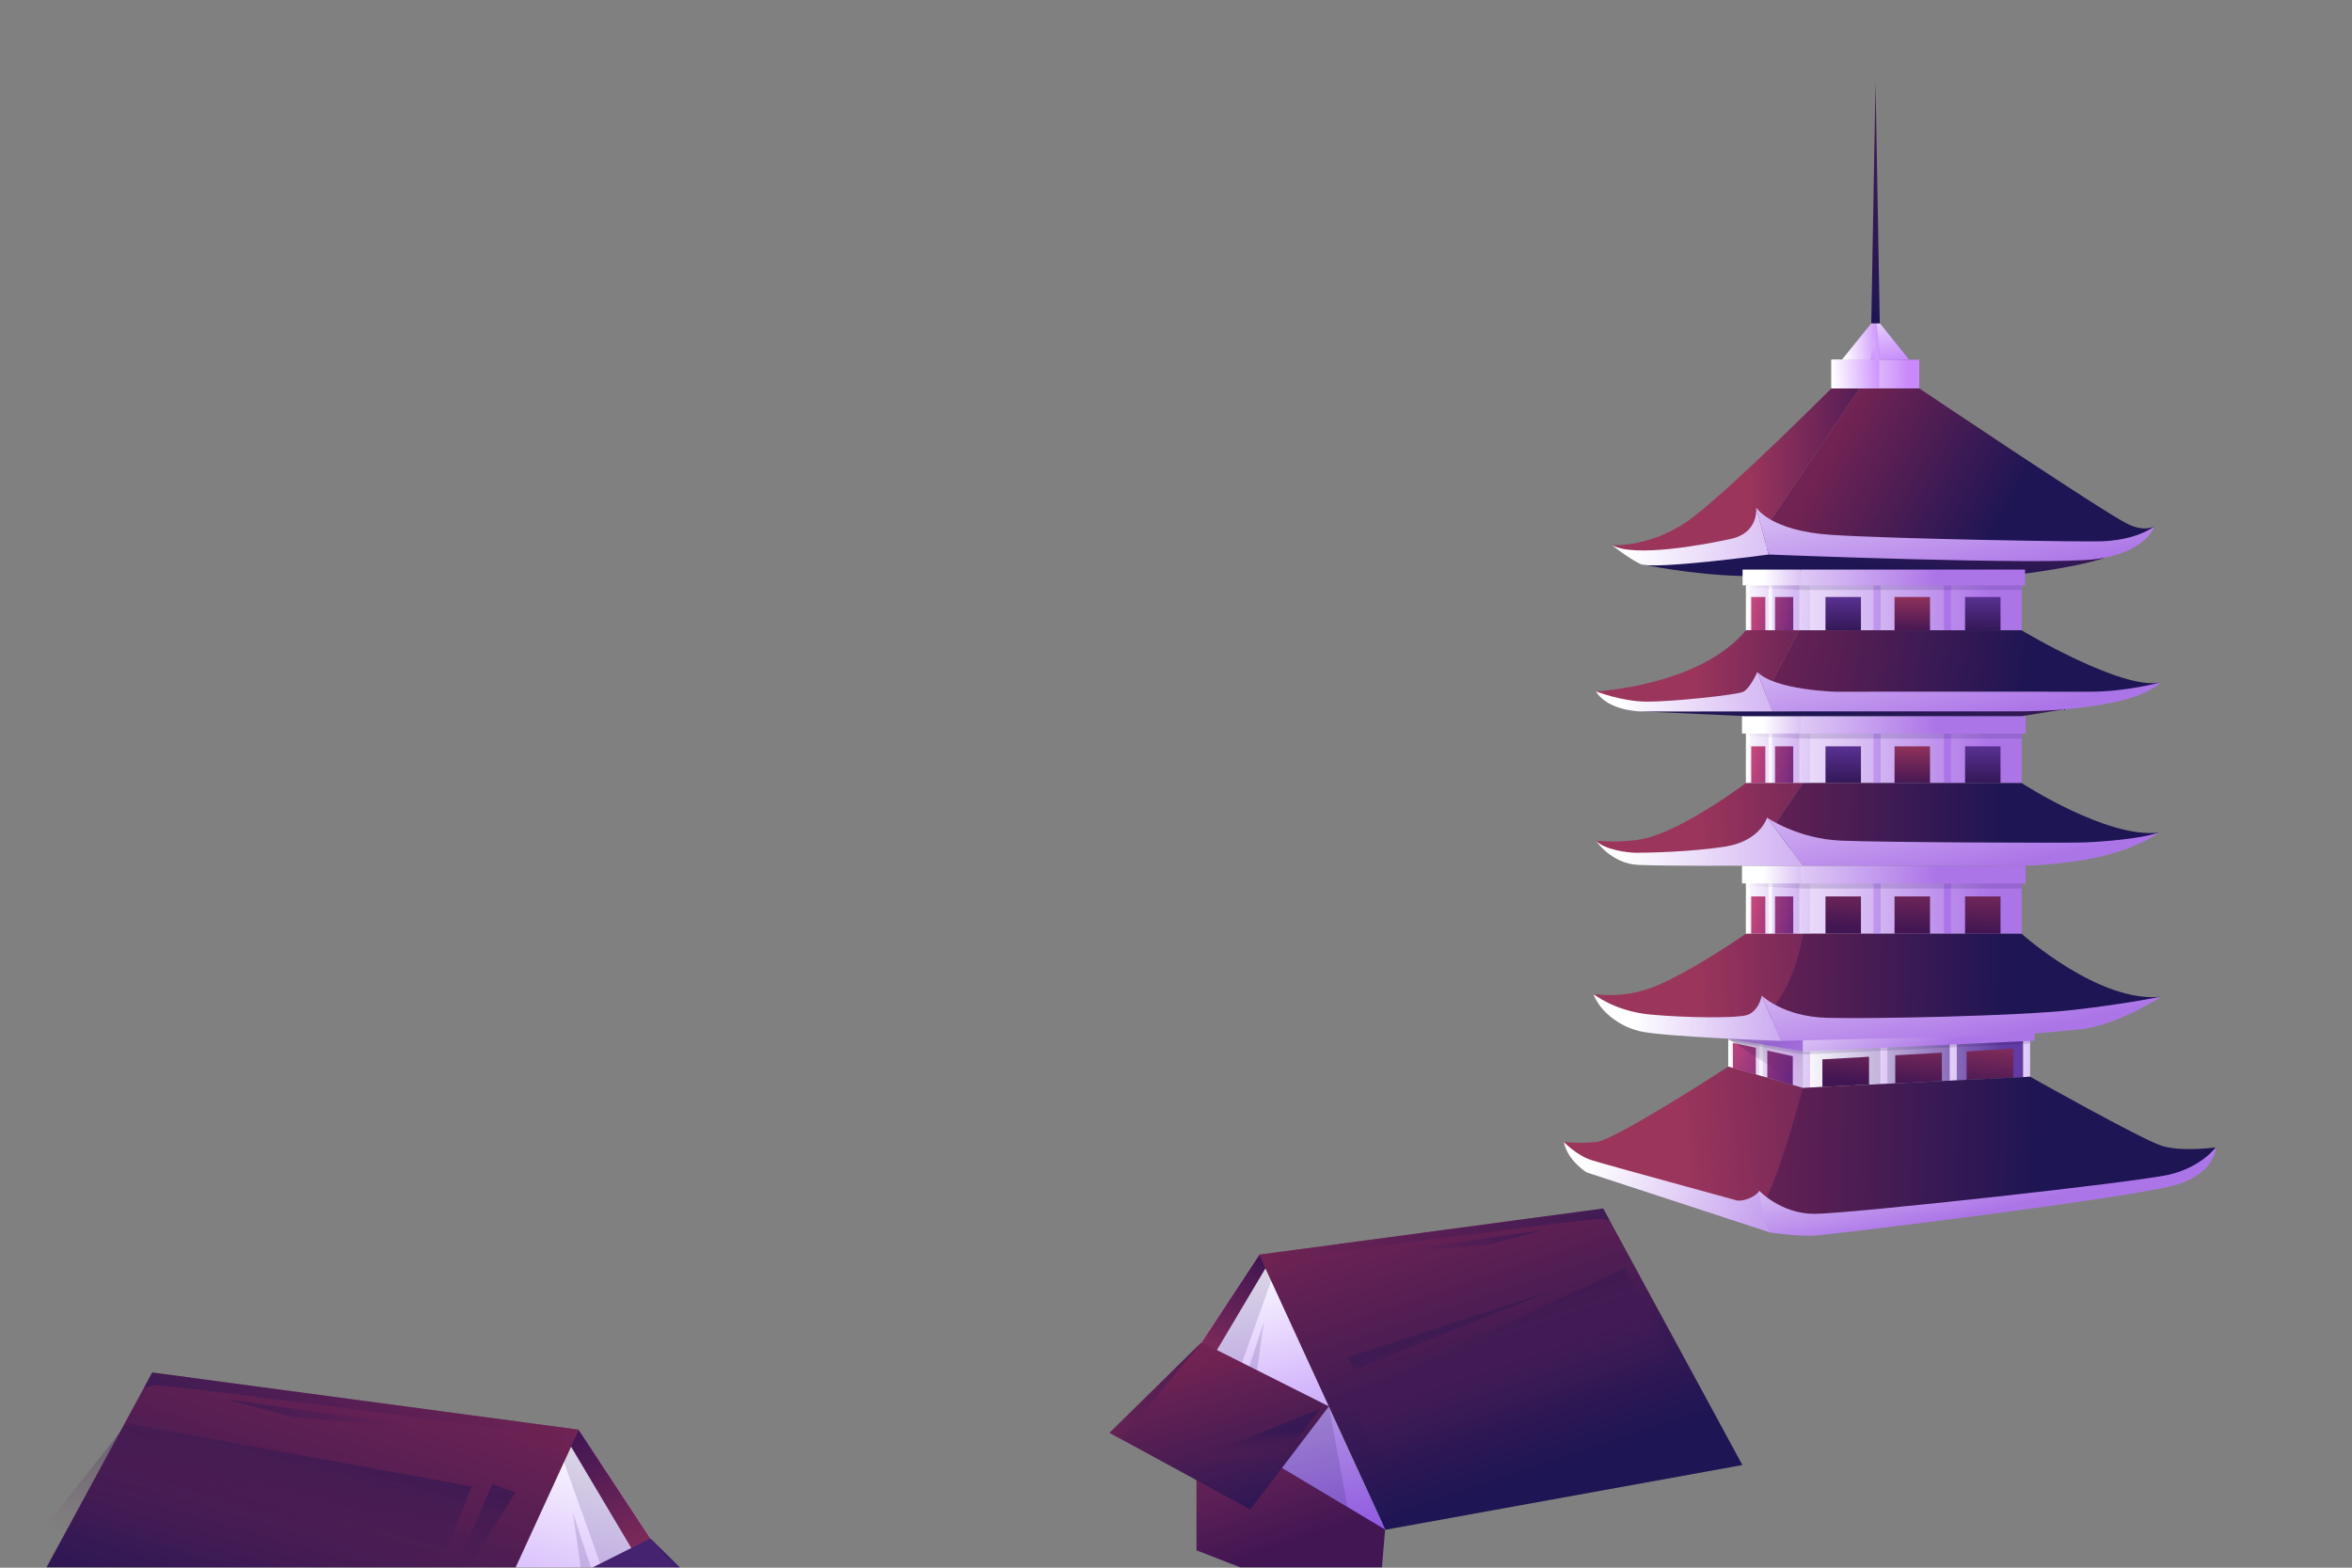 <svg width="1440" height="960" viewBox="0 0 1440 960" fill="none" xmlns="http://www.w3.org/2000/svg">
<rect x="0" y="0" width="1440" height="960" fill="#808080" stroke="none"/>
<g clip-path="url(#clip0_19_744)">
<mask id="mask0_19_744" style="mask-type:luminance" maskUnits="userSpaceOnUse" x="0" y="0" width="1440" height="960">
<path d="M1440 0H0V960H1440V0Z" fill="white"/>
</mask>
<g mask="url(#mask0_19_744)">
<path d="M1004.16 345.334C1004.16 345.334 1036.05 352.268 1068.75 352.765H1227.31C1227.31 352.765 1270.04 348.265 1288.7 341.49L1075.2 336.118L1004.16 345.334Z" fill="url(#paint0_linear_19_744)"/>
<path d="M1138.56 237.809L1075.2 331.892L1008 341.49L986.883 333.807C986.883 333.807 1011.84 335.73 1036.8 316.527C1061.76 297.325 1121.28 237.809 1121.28 237.809H1138.56Z" fill="url(#paint1_linear_19_744)"/>
<path d="M1138.56 237.809H1175.04C1175.04 237.809 1286.4 312.69 1301.76 320.372C1301.76 320.372 1311.36 326.132 1319.04 322.294C1319.04 322.294 1313.28 333.814 1288.32 335.737C1263.36 337.659 1075.2 331.899 1075.2 331.899L1138.56 237.809Z" fill="url(#paint2_linear_19_744)"/>
<path d="M1075.2 310.774C1075.2 310.774 1077.12 326.161 1059.84 329.97C1042.56 333.778 1000.32 341.49 986.883 333.807C986.883 333.807 996.48 341.49 1004.16 345.327C1011.84 349.165 1082.88 339.567 1082.88 339.567L1075.2 310.774Z" fill="url(#paint3_linear_19_744)"/>
<path d="M1075.2 310.774C1075.2 310.774 1083.62 325.016 1120.78 327.5C1157.94 329.984 1275.37 331.957 1287.27 331.467C1299.16 330.978 1311.17 327.997 1319.04 322.302C1319.04 322.302 1314 338.408 1283.31 342.368C1252.61 346.328 1082.88 339.574 1082.88 339.574L1075.2 310.774Z" fill="url(#paint4_linear_19_744)"/>
<path d="M1237.72 349.842H1069V385.957H1237.72V349.842Z" fill="url(#paint5_linear_19_744)"/>
<path d="M1103.86 349.842H1069V385.957H1103.86V349.842Z" fill="url(#paint6_linear_19_744)"/>
<path d="M1102.62 348.798H1066.89V358.46H1102.62V348.798Z" fill="url(#paint7_linear_19_744)"/>
<path d="M1239.82 348.798H1102.62V358.46H1239.82V348.798Z" fill="url(#paint8_linear_19_744)"/>
<path d="M1108.21 358.46H1103.86V385.957H1108.21V358.46Z" fill="url(#paint9_linear_19_744)"/>
<path d="M1237.72 358.46H1233.37V385.957H1237.72V358.46Z" fill="url(#paint10_linear_19_744)"/>
<path d="M1151.38 358.46H1147.03V385.957H1151.38V358.46Z" fill="url(#paint11_linear_19_744)"/>
<path d="M1194.54 358.46H1190.2V385.957H1194.54V358.46Z" fill="url(#paint12_linear_19_744)"/>
<path d="M1103.86 358.46H1101.61V385.957H1103.86V358.46Z" fill="url(#paint13_linear_19_744)"/>
<path d="M1085.05 358.46H1082.79V385.957H1085.05V358.46Z" fill="url(#paint14_linear_19_744)"/>
<path d="M1071.25 358.46H1069V385.957H1071.25V358.46Z" fill="url(#paint15_linear_19_744)"/>
<g style="mix-blend-mode:multiply" opacity="0.15">
<path d="M1237.72 358.46H1103.86V361.275H1237.72V358.46Z" fill="#1E0D55"/>
</g>
<path style="mix-blend-mode:multiply" opacity="0.15" d="M1069 359.871L1103.86 361.282V358.46H1069V359.871Z" fill="url(#paint16_linear_19_744)"/>
<path d="M1139.36 365.581H1117.65V385.957H1139.36V365.581Z" fill="url(#paint17_linear_19_744)"/>
<path d="M1097.91 365.581H1086.76V385.957H1097.91V365.581Z" fill="url(#paint18_linear_19_744)"/>
<path d="M1080.82 365.581H1072.17V385.957H1080.82V365.581Z" fill="url(#paint19_linear_19_744)"/>
<path d="M1181.65 365.581H1159.93V385.957H1181.65V365.581Z" fill="url(#paint20_linear_19_744)"/>
<path d="M1224.81 365.581H1203.1V385.957H1224.81V365.581Z" fill="url(#paint21_linear_19_744)"/>
<path d="M1237.72 439.691H1069V479.478H1237.72V439.691Z" fill="url(#paint22_linear_19_744)"/>
<path d="M1103.86 439.691H1069V479.478H1103.86V439.691Z" fill="url(#paint23_linear_19_744)"/>
<path d="M1102.41 438.546H1066.52V449.188H1102.41V438.546Z" fill="url(#paint24_linear_19_744)"/>
<path d="M1240.19 438.546H1102.41V449.188H1240.19V438.546Z" fill="url(#paint25_linear_19_744)"/>
<path d="M1108.21 449.188H1103.86V479.485H1108.21V449.188Z" fill="url(#paint26_linear_19_744)"/>
<path d="M1237.72 449.188H1233.37V479.485H1237.72V449.188Z" fill="url(#paint27_linear_19_744)"/>
<path d="M1151.38 449.188H1147.03V479.485H1151.38V449.188Z" fill="url(#paint28_linear_19_744)"/>
<path d="M1194.54 449.188H1190.2V479.485H1194.54V449.188Z" fill="url(#paint29_linear_19_744)"/>
<path d="M1103.86 449.188H1101.61V479.485H1103.86V449.188Z" fill="url(#paint30_linear_19_744)"/>
<path d="M1085.05 449.188H1082.79V479.485H1085.05V449.188Z" fill="url(#paint31_linear_19_744)"/>
<path d="M1071.25 449.188H1069V479.485H1071.25V449.188Z" fill="url(#paint32_linear_19_744)"/>
<g style="mix-blend-mode:multiply" opacity="0.15">
<path d="M1237.72 449.188H1103.86V452.291H1237.72V449.188Z" fill="#1E0D55"/>
</g>
<path style="mix-blend-mode:multiply" opacity="0.15" d="M1069 450.743L1103.86 452.291V449.188H1069V450.743Z" fill="url(#paint33_linear_19_744)"/>
<path d="M1139.36 457.036H1117.65V479.485H1139.36V457.036Z" fill="url(#paint34_linear_19_744)"/>
<path d="M1097.91 457.036H1086.76V479.485H1097.91V457.036Z" fill="url(#paint35_linear_19_744)"/>
<path d="M1080.82 457.036H1072.17V479.485H1080.82V457.036Z" fill="url(#paint36_linear_19_744)"/>
<path d="M1181.65 457.036H1159.93V479.485H1181.65V457.036Z" fill="url(#paint37_linear_19_744)"/>
<path d="M1224.81 457.036H1203.1V479.485H1224.81V457.036Z" fill="url(#paint38_linear_19_744)"/>
<path d="M1237.72 531.318H1069V571.768H1237.72V531.318Z" fill="url(#paint39_linear_19_744)"/>
<path d="M1103.86 531.318H1069V571.768H1103.86V531.318Z" fill="url(#paint40_linear_19_744)"/>
<path d="M1102.41 530.145H1066.52V540.966H1102.41V530.145Z" fill="url(#paint41_linear_19_744)"/>
<path d="M1240.19 530.145H1102.41V540.966H1240.19V530.145Z" fill="url(#paint42_linear_19_744)"/>
<path d="M1108.21 540.966H1103.86V571.768H1108.21V540.966Z" fill="url(#paint43_linear_19_744)"/>
<path d="M1237.72 540.966H1233.37V571.768H1237.72V540.966Z" fill="url(#paint44_linear_19_744)"/>
<path d="M1151.38 540.966H1147.03V571.768H1151.38V540.966Z" fill="url(#paint45_linear_19_744)"/>
<path d="M1194.54 540.966H1190.2V571.768H1194.54V540.966Z" fill="url(#paint46_linear_19_744)"/>
<path d="M1103.86 540.966H1101.61V571.768H1103.86V540.966Z" fill="url(#paint47_linear_19_744)"/>
<path d="M1085.05 540.966H1082.79V571.768H1085.05V540.966Z" fill="url(#paint48_linear_19_744)"/>
<path d="M1071.25 540.966H1069V571.768H1071.25V540.966Z" fill="url(#paint49_linear_19_744)"/>
<g style="mix-blend-mode:multiply" opacity="0.15">
<path d="M1237.72 540.966H1103.86V544.12H1237.72V540.966Z" fill="#1E0D55"/>
</g>
<path style="mix-blend-mode:multiply" opacity="0.15" d="M1069 542.55L1103.86 544.127V540.966H1069V542.55Z" fill="url(#paint50_linear_19_744)"/>
<path d="M1139.36 548.944H1117.65V571.768H1139.36V548.944Z" fill="url(#paint51_linear_19_744)"/>
<path d="M1097.91 548.944H1086.76V571.768H1097.91V548.944Z" fill="url(#paint52_linear_19_744)"/>
<path d="M1080.82 548.944H1072.17V571.768H1080.82V548.944Z" fill="url(#paint53_linear_19_744)"/>
<path d="M1181.65 548.944H1159.93V571.768H1181.65V548.944Z" fill="url(#paint54_linear_19_744)"/>
<path d="M1224.81 548.944H1203.1V571.768H1224.81V548.944Z" fill="url(#paint55_linear_19_744)"/>
<path d="M1004.96 435.63L1069 438.546H1103.86H1237.72L1264.05 434.319L1085.05 435.572L1004.96 435.63Z" fill="url(#paint56_linear_19_744)"/>
<path d="M1101.6 385.957L1080.81 425.226C1080.81 425.226 1010.89 432.656 1007.55 432.656C1004.21 432.656 984.514 431.936 977.083 423.368C977.083 423.368 1040.49 420.265 1068.98 385.928L1101.6 385.957Z" fill="url(#paint57_linear_19_744)"/>
<path d="M1101.6 385.957H1237.68C1237.68 385.957 1299.99 423.397 1323.03 417.796C1323.03 417.796 1304.45 424.859 1279.55 425.968C1254.65 427.076 1080.78 425.248 1080.78 425.248L1101.6 385.957Z" fill="url(#paint58_linear_19_744)"/>
<path d="M1075.94 411.481L1085.04 435.601H1237.68C1237.68 435.601 1304.82 435.666 1323.03 417.824C1323.03 417.824 1301.47 423.707 1279.18 423.584C1256.89 423.462 1123.85 423.584 1123.85 423.584C1123.85 423.584 1086.72 422.641 1075.94 411.481Z" fill="url(#paint59_linear_19_744)"/>
<path d="M977.09 423.361C977.09 423.361 993.067 429.676 1008.68 429.676C1024.29 429.676 1062.56 425.586 1067 423.728C1071.43 421.871 1075.92 411.488 1075.92 411.488L1085.04 435.601H1068.99L1004.96 435.666C1004.96 435.666 984.521 435.601 977.09 423.361Z" fill="url(#paint60_linear_19_744)"/>
<path d="M1103.86 479.485L1076.5 519.993C1076.5 519.993 1008.19 525.94 1004.16 524.824C1000.14 523.708 986.018 525.544 977.098 514.787C977.098 514.787 991.8 516.573 1006.08 513.671C1029.84 508.84 1069.01 479.485 1069.01 479.485H1103.86Z" fill="url(#paint61_linear_19_744)"/>
<path d="M1103.86 479.485H1237.68C1237.68 479.485 1290.24 513.793 1321.92 509.833C1321.92 509.833 1304.09 515.78 1285.26 517.753C1266.43 519.726 1076.46 519.985 1076.46 519.985L1103.86 479.485Z" fill="url(#paint62_linear_19_744)"/>
<path d="M1103.86 530.145L1081.89 500.66C1081.89 500.66 1077.8 515.154 1055.87 518.495C1033.95 521.836 1007.56 522.21 1001.99 522.21C996.415 522.21 982.296 520.353 977.09 514.78C977.09 514.78 986.378 528.899 1003.1 529.648C1019.83 530.397 1069 530.145 1069 530.145H1103.86Z" fill="url(#paint63_linear_19_744)"/>
<path d="M1081.89 500.668C1081.89 500.668 1100.47 513.671 1127.25 514.787C1154.02 515.903 1264.77 516.27 1275.52 515.903C1286.27 515.536 1310.08 513.8 1321.97 509.833C1321.97 509.833 1308.59 519.618 1284.81 524.824C1261.03 530.029 1237.74 530.152 1237.74 530.152H1103.86L1081.89 500.668Z" fill="url(#paint64_linear_19_744)"/>
<path d="M1242.96 632.586V659.327L1232.62 659.846L1204.05 661.25L1188.9 661.998L1160.35 663.417L1144.32 664.202L1115.75 665.606L1103.86 666.203V632.586H1242.96Z" fill="url(#paint65_linear_19_744)"/>
<path d="M1144.32 647.116V664.202L1115.75 665.606V648.729L1144.32 647.116Z" fill="url(#paint66_linear_19_744)"/>
<path d="M1188.9 644.618V661.999L1160.35 663.417V646.23L1188.9 644.618Z" fill="url(#paint67_linear_19_744)"/>
<path d="M1232.62 642.162V659.846L1204.05 661.25V643.854L1232.62 642.162Z" fill="url(#paint68_linear_19_744)"/>
<path d="M1103.86 632.586V666.203L1097.63 664.439L1082.02 659.982L1075.02 658.002L1060.95 653.992L1058.11 653.186V625.041L1103.86 632.586Z" fill="url(#paint69_linear_19_744)"/>
<path d="M1097.63 646.806V664.439L1082.02 659.982V643.35L1097.63 646.806Z" fill="url(#paint70_linear_19_744)"/>
<path d="M1075.02 641.586V658.002L1060.95 653.992V638.67L1075.02 641.586Z" fill="url(#paint71_linear_19_744)"/>
<path d="M1059.68 653.632L1058.1 653.178V631.326L1059.68 631.398V653.632Z" fill="url(#paint72_linear_19_744)"/>
<path d="M1079.38 659.234L1077.13 658.593V635.006H1079.38V659.234Z" fill="url(#paint73_linear_19_744)"/>
<path d="M1103.86 666.203L1101.61 665.562V639.556H1103.86V666.203Z" fill="url(#paint74_linear_19_744)"/>
<path d="M1103.86 643.862L1058.1 636.028V625.034L1103.86 632.586V643.862Z" fill="url(#paint75_linear_19_744)"/>
<g style="mix-blend-mode:multiply" opacity="0.15">
<path d="M1103.86 645.762V643.862L1058.1 636.028V637.173L1103.86 645.762Z" fill="#1E0D55"/>
</g>
<path style="mix-blend-mode:multiply" opacity="0.33" d="M1058.1 636.028L1103.86 666.203V632.586L1058.1 625.034V636.028Z" fill="url(#paint76_linear_19_744)"/>
<path d="M1155.53 663.647L1151.18 663.863V640.312L1155.53 640.11V663.647Z" fill="url(#paint77_linear_19_744)"/>
<path d="M1198.04 661.545L1193.7 661.761V637.13L1198.04 636.928V661.545Z" fill="url(#paint78_linear_19_744)"/>
<path d="M1242.96 659.32L1238.62 659.651V633.76L1242.96 633.558V659.32Z" fill="url(#paint79_linear_19_744)"/>
<path d="M1103.86 643.862L1245.64 637.295V630.484L1103.86 632.586V643.862Z" fill="url(#paint80_linear_19_744)"/>
<path d="M1108.21 665.879L1103.86 666.203V643.862L1108.21 643.66V665.879Z" fill="url(#paint81_linear_19_744)"/>
<g style="mix-blend-mode:multiply" opacity="0.15">
<path d="M1103.86 645.762L1242.96 639.074V637.418L1103.86 643.862V645.762Z" fill="#1E0D55"/>
</g>
<path d="M1103.86 666.203L1058.1 653.178C1058.1 653.178 988.74 698.366 977.09 699.352C970.582 699.97 964.029 699.97 957.521 699.352C957.521 699.352 964.21 708.518 973.13 711.736C982.051 714.955 1077.12 740.234 1077.12 740.234C1077.12 740.234 1090.55 730.327 1095.01 719.174C1099.48 708.021 1103.86 666.203 1103.86 666.203Z" fill="url(#paint82_linear_19_744)"/>
<path d="M1103.86 666.203C1103.86 666.203 1086.48 731.81 1077.12 740.234C1077.12 740.234 1098.32 749.155 1115.74 747.167C1133.16 745.18 1309.56 725.762 1321.92 723.602C1334.28 721.442 1352.16 717.467 1356.6 702.607C1356.6 702.607 1335.79 705.58 1323.4 701.613C1311.01 697.646 1242.93 659.349 1242.93 659.349L1103.86 666.203Z" fill="url(#paint83_linear_19_744)"/>
<path d="M1077.12 729.211C1077.12 729.211 1090.43 743.33 1110.87 743.33C1131.31 743.33 1309.18 723.969 1328.63 719.174C1348.08 714.379 1356.62 702.578 1356.62 702.578C1356.62 702.578 1356.87 717.316 1333.83 725.121C1310.79 732.926 1119.78 756.333 1110.12 756.708C1100.46 757.082 1084.1 754.85 1084.1 754.85C1084.1 754.85 1074.96 739.24 1077.12 729.211Z" fill="url(#paint84_linear_19_744)"/>
<path d="M1077.12 729.211C1077.12 729.211 1078.41 744.698 1084.11 754.85L971.388 717.935C971.388 717.935 959.494 710.505 957.514 699.352C957.514 699.352 965.196 707.524 974.606 710.498C984.017 713.471 1059.83 734.035 1063.05 735.021C1066.27 736.008 1074.6 733.423 1077.12 729.211Z" fill="url(#paint85_linear_19_744)"/>
<path d="M1103.86 571.768H1237.68C1237.68 571.768 1285.5 614.752 1323.4 610.295C1323.4 610.295 1266.17 623.298 1216 625.53C1165.83 627.762 1107.73 630.858 1080.12 622.802C1080.15 622.802 1101.21 583.785 1103.86 571.768Z" fill="url(#paint86_linear_19_744)"/>
<path d="M1103.86 571.768C1103.86 571.768 1099.72 604.967 1080.15 622.802C1080.15 622.802 1043.98 626.517 1026.64 626.769C1009.3 627.021 982.793 620.325 975.607 608.682C987.724 610.373 1000.07 609.009 1011.53 604.715C1033.57 596.291 1069 571.768 1069 571.768H1103.86Z" fill="url(#paint87_linear_19_744)"/>
<path d="M1078.67 609.669L1090.56 637.418C1090.56 637.418 1018.22 634.941 1003.85 631.47C989.482 628 978.581 617.596 975.607 608.675C975.607 608.675 988.488 619.331 1010.79 621.311C1033.08 623.291 1060.83 623.543 1068.76 621.808C1076.69 620.073 1078.67 609.669 1078.67 609.669Z" fill="url(#paint88_linear_19_744)"/>
<path d="M1078.67 609.669C1078.67 609.669 1091.55 622.55 1118.68 623.291C1145.81 624.033 1236.48 622.175 1269.16 618.46C1301.84 614.745 1323.41 610.288 1323.41 610.288C1323.41 610.288 1298.89 626.265 1276.61 629.98C1276.61 629.98 1239.08 634.07 1219.38 634.437C1199.69 634.804 1090.56 637.41 1090.56 637.41L1078.67 609.669Z" fill="url(#paint89_linear_19_744)"/>
<path d="M1175.04 220.263H1121.28V237.809H1175.04V220.263Z" fill="url(#paint90_linear_19_744)"/>
<path d="M1150.63 220.263H1121.28V237.809H1150.63V220.263Z" fill="url(#paint91_linear_19_744)"/>
<path d="M1150.88 198.008H1145.68L1127.72 220.263H1168.84L1150.88 198.008Z" fill="url(#paint92_linear_19_744)"/>
<path d="M1145.15 220.263H1148.24L1147.66 206.986L1145.15 220.263ZM1150.91 198.008H1149.03L1151.19 220.263H1168.84L1150.91 198.008Z" fill="url(#paint93_linear_19_744)"/>
<path d="M1145.68 198.008L1148.28 50.357L1150.88 198.008H1145.68Z" fill="url(#paint94_linear_19_744)"/>
<path d="M258.494 1084.39L425.945 984.25L354.348 875.486L353.851 876.581L345.254 895.293L258.494 1084.39Z" fill="url(#paint95_linear_19_744)"/>
<g style="mix-blend-mode:multiply" opacity="0.15">
<path d="M350.712 926.232L363.305 964.608L357.005 969.67L350.712 926.232Z" fill="#1E0D55"/>
</g>
<g style="mix-blend-mode:multiply" opacity="0.15">
<path d="M345.254 895.294C352.541 915.367 370.325 965.58 370.325 965.58L395.827 953.059L353.851 876.581L345.254 895.294Z" fill="#1E0D55"/>
</g>
<path d="M389.534 953.052L347.594 882.449L354.355 875.486L398.174 942.065L389.534 953.052Z" fill="url(#paint96_linear_19_744)"/>
<path d="M301.493 990.701L361.116 1069.04L459.302 1015.56L468.014 1010.82L398.182 942.057L301.493 990.701Z" fill="url(#paint97_linear_19_744)"/>
<path d="M-12.463 1035.25L258.494 1084.39L345.254 895.293L345.283 895.272L354.348 875.486L93.204 840.465L88.301 849.509L-12.463 1035.25Z" fill="url(#paint98_linear_19_744)"/>
<path style="mix-blend-mode:screen" opacity="0.45" d="M398.182 942.057L459.302 1015.56L468.014 1010.82L398.182 942.057Z" fill="url(#paint99_linear_19_744)"/>
<path style="mix-blend-mode:screen" opacity="0.45" d="M88.301 849.508C90.893 848.983 93.341 848.558 95.134 848.342C101.801 847.536 319.493 876.422 330.084 877.963C340.675 879.504 345.254 895.293 345.254 895.293L354.326 875.508L93.182 840.487L88.301 849.508Z" fill="url(#paint100_linear_19_744)"/>
<path style="mix-blend-mode:screen" opacity="0.45" d="M271.375 875.486L139.298 857.054L180.77 868.034L271.375 875.486Z" fill="url(#paint101_linear_19_744)"/>
<path style="mix-blend-mode:multiply" opacity="0.45" d="M77.76 871.62L23.508 940.02L233.1 1045.56L288.842 910.291L77.76 871.62ZM301.471 908.779C301.471 908.779 264.341 994.25 263.599 997.202L315.626 913.963L301.471 908.779Z" fill="url(#paint102_linear_19_744)"/>
<path d="M732.535 861.77V949.38L843.314 992.386L848.275 933.799L732.535 861.77Z" fill="url(#paint103_linear_19_744)"/>
<path d="M848.275 936.766L713.239 856.01L770.976 768.307L771.379 769.192L778.306 784.284L848.275 936.766Z" fill="url(#paint104_linear_19_744)"/>
<g style="mix-blend-mode:multiply" opacity="0.15">
<path d="M773.914 809.224L763.755 840.177L768.831 844.252L773.914 809.224Z" fill="#1E0D55"/>
</g>
<g style="mix-blend-mode:multiply" opacity="0.15">
<path d="M778.32 784.284C772.445 800.469 758.102 840.962 758.102 840.962L737.539 830.882L771.379 769.214L778.32 784.284Z" fill="#1E0D55"/>
</g>
<path d="M742.601 830.853L776.419 773.923L770.969 768.307L735.638 821.997L742.601 830.853Z" fill="url(#paint105_linear_19_744)"/>
<g style="mix-blend-mode:multiply" opacity="0.15">
<path d="M813.6 861.216L848.268 936.773L713.247 856.01L813.6 861.216Z" fill="#1E0D55"/>
</g>
<path d="M813.6 861.216L765.518 924.381L763.2 923.114L717.35 898.137L686.34 881.261L679.313 877.437L735.624 821.99L813.6 861.216Z" fill="url(#paint106_linear_19_744)"/>
<path style="mix-blend-mode:multiply" opacity="0.45" d="M808.013 862.692C807.401 863.592 775.008 907.238 763.2 923.114L717.35 898.138L764.525 880.533L808.013 862.692Z" fill="url(#paint107_linear_19_744)"/>
<path d="M1066.77 897.137L1060.19 898.332L855.418 935.462L848.275 936.766L778.306 784.284L778.291 784.262L770.976 768.307L981.562 740.061L985.515 747.362L1066.77 897.137Z" fill="url(#paint108_linear_19_744)"/>
<g style="mix-blend-mode:multiply" opacity="0.15">
<path d="M813.6 861.216L825.084 922.905L784.93 898.886L813.6 861.216Z" fill="#1E0D55"/>
</g>
<path style="mix-blend-mode:screen" opacity="0.45" d="M735.624 821.99L686.34 881.261L679.313 877.437L735.624 821.99Z" fill="url(#paint109_linear_19_744)"/>
<path style="mix-blend-mode:screen" opacity="0.45" d="M985.514 747.362C983.419 746.937 981.461 746.591 980.006 746.419C974.628 745.763 799.085 769.056 790.538 770.301C781.992 771.547 778.298 784.276 778.298 784.276L770.983 768.321L981.569 740.076L985.514 747.362Z" fill="url(#paint110_linear_19_744)"/>
<path style="mix-blend-mode:screen" opacity="0.45" d="M837.886 768.307L944.388 753.446L910.944 762.295L837.886 768.307Z" fill="url(#paint111_linear_19_744)"/>
<path style="mix-blend-mode:multiply" opacity="0.45" d="M994.925 776.486L828.439 854.513L855.418 935.462L1060.19 898.332L994.925 776.486ZM949.349 790.605L824.983 831.235L829.44 838.665L949.349 790.605Z" fill="url(#paint112_linear_19_744)"/>
</g>
</g>
<defs>
<linearGradient id="paint0_linear_19_744" x1="1159.52" y1="257.386" x2="1145.64" y2="348.553" gradientUnits="userSpaceOnUse">
<stop stop-color="#712353"/>
<stop offset="1" stop-color="#1E1554"/>
</linearGradient>
<linearGradient id="paint1_linear_19_744" x1="1070.91" y1="289.621" x2="1156.62" y2="290.614" gradientUnits="userSpaceOnUse">
<stop stop-color="#9B355C"/>
<stop offset="1" stop-color="#421653"/>
</linearGradient>
<linearGradient id="paint2_linear_19_744" x1="1117.53" y1="280.664" x2="1217.12" y2="335.657" gradientUnits="userSpaceOnUse">
<stop stop-color="#712353"/>
<stop offset="1" stop-color="#1E1554"/>
</linearGradient>
<linearGradient id="paint3_linear_19_744" x1="997.567" y1="325.578" x2="1188.83" y2="337.969" gradientUnits="userSpaceOnUse">
<stop stop-color="white"/>
<stop offset="1" stop-color="#AC75E7"/>
</linearGradient>
<linearGradient id="paint4_linear_19_744" x1="1181.22" y1="232.445" x2="1205.01" y2="358.294" gradientUnits="userSpaceOnUse">
<stop stop-color="white"/>
<stop offset="1" stop-color="#AC75E7"/>
</linearGradient>
<linearGradient id="paint5_linear_19_744" x1="1068.42" y1="368.353" x2="1218.1" y2="367.561" gradientUnits="userSpaceOnUse">
<stop stop-color="white"/>
<stop offset="1" stop-color="#AC75E7"/>
</linearGradient>
<linearGradient id="paint6_linear_19_744" x1="1066.17" y1="367.784" x2="1133.07" y2="368.18" gradientUnits="userSpaceOnUse">
<stop stop-color="white"/>
<stop offset="1" stop-color="#AC75E7"/>
</linearGradient>
<linearGradient id="paint7_linear_19_744" x1="1067.17" y1="353.629" x2="1132.11" y2="353.629" gradientUnits="userSpaceOnUse">
<stop offset="0.19" stop-color="white"/>
<stop offset="1" stop-color="#AC75E7"/>
</linearGradient>
<linearGradient id="paint8_linear_19_744" x1="1051.88" y1="341.526" x2="1185.2" y2="355.047" gradientUnits="userSpaceOnUse">
<stop stop-color="white"/>
<stop offset="1" stop-color="#AC75E7"/>
</linearGradient>
<linearGradient id="paint9_linear_19_744" x1="1067.44" y1="369.843" x2="1173.22" y2="376.323" gradientUnits="userSpaceOnUse">
<stop stop-color="white"/>
<stop offset="1" stop-color="#AC75E7"/>
</linearGradient>
<linearGradient id="paint10_linear_19_744" x1="1070.24" y1="362.082" x2="1176.03" y2="368.562" gradientUnits="userSpaceOnUse">
<stop stop-color="white"/>
<stop offset="1" stop-color="#AC75E7"/>
</linearGradient>
<linearGradient id="paint11_linear_19_744" x1="1068.38" y1="367.258" x2="1174.15" y2="373.739" gradientUnits="userSpaceOnUse">
<stop stop-color="white"/>
<stop offset="1" stop-color="#AC75E7"/>
</linearGradient>
<linearGradient id="paint12_linear_19_744" x1="1069.32" y1="364.666" x2="1175.09" y2="371.153" gradientUnits="userSpaceOnUse">
<stop stop-color="white"/>
<stop offset="1" stop-color="#AC75E7"/>
</linearGradient>
<linearGradient id="paint13_linear_19_744" x1="1068.51" y1="371.967" x2="1142.84" y2="372.493" gradientUnits="userSpaceOnUse">
<stop offset="0.19" stop-color="white"/>
<stop offset="1" stop-color="#AC75E7"/>
</linearGradient>
<linearGradient id="paint14_linear_19_744" x1="1065.92" y1="372.082" x2="1140.24" y2="372.608" gradientUnits="userSpaceOnUse">
<stop offset="0.19" stop-color="white"/>
<stop offset="1" stop-color="#AC75E7"/>
</linearGradient>
<linearGradient id="paint15_linear_19_744" x1="1068.34" y1="372.198" x2="1142.67" y2="372.723" gradientUnits="userSpaceOnUse">
<stop offset="0.19" stop-color="white"/>
<stop offset="1" stop-color="#AC75E7"/>
</linearGradient>
<linearGradient id="paint16_linear_19_744" x1="1069" y1="359.871" x2="1103.86" y2="359.871" gradientUnits="userSpaceOnUse">
<stop stop-color="#1E0D55" stop-opacity="0"/>
<stop offset="1" stop-color="#1E0D55"/>
</linearGradient>
<linearGradient id="paint17_linear_19_744" x1="1128.51" y1="362.427" x2="1128.51" y2="387.325" gradientUnits="userSpaceOnUse">
<stop stop-color="#60359B"/>
<stop offset="1" stop-color="#311653"/>
</linearGradient>
<linearGradient id="paint18_linear_19_744" x1="1071.55" y1="371.571" x2="1103.66" y2="378.059" gradientUnits="userSpaceOnUse">
<stop stop-color="#C84979"/>
<stop offset="1" stop-color="#662580"/>
</linearGradient>
<linearGradient id="paint19_linear_19_744" x1="1070.69" y1="374.595" x2="1102.69" y2="381.061" gradientUnits="userSpaceOnUse">
<stop stop-color="#C84979"/>
<stop offset="1" stop-color="#662580"/>
</linearGradient>
<linearGradient id="paint20_linear_19_744" x1="1170.78" y1="362.427" x2="1170.78" y2="387.325" gradientUnits="userSpaceOnUse">
<stop stop-color="#9B355C"/>
<stop offset="1" stop-color="#421653"/>
</linearGradient>
<linearGradient id="paint21_linear_19_744" x1="1213.96" y1="362.427" x2="1213.96" y2="387.325" gradientUnits="userSpaceOnUse">
<stop stop-color="#60359B"/>
<stop offset="1" stop-color="#311653"/>
</linearGradient>
<linearGradient id="paint22_linear_19_744" x1="1068.4" y1="460.038" x2="1218.1" y2="459.246" gradientUnits="userSpaceOnUse">
<stop stop-color="white"/>
<stop offset="1" stop-color="#AC75E7"/>
</linearGradient>
<linearGradient id="paint23_linear_19_744" x1="1066.15" y1="459.469" x2="1133.1" y2="459.865" gradientUnits="userSpaceOnUse">
<stop stop-color="white"/>
<stop offset="1" stop-color="#AC75E7"/>
</linearGradient>
<linearGradient id="paint24_linear_19_744" x1="1066.8" y1="443.867" x2="1132.02" y2="443.867" gradientUnits="userSpaceOnUse">
<stop offset="0.19" stop-color="white"/>
<stop offset="1" stop-color="#AC75E7"/>
</linearGradient>
<linearGradient id="paint25_linear_19_744" x1="1051.36" y1="431.706" x2="1185.34" y2="445.292" gradientUnits="userSpaceOnUse">
<stop stop-color="white"/>
<stop offset="1" stop-color="#AC75E7"/>
</linearGradient>
<linearGradient id="paint26_linear_19_744" x1="1066.34" y1="461.903" x2="1175.13" y2="468.57" gradientUnits="userSpaceOnUse">
<stop stop-color="white"/>
<stop offset="1" stop-color="#AC75E7"/>
</linearGradient>
<linearGradient id="paint27_linear_19_744" x1="1065.55" y1="453.918" x2="1174.33" y2="460.585" gradientUnits="userSpaceOnUse">
<stop stop-color="white"/>
<stop offset="1" stop-color="#AC75E7"/>
</linearGradient>
<linearGradient id="paint28_linear_19_744" x1="1066.08" y1="459.246" x2="1174.87" y2="465.906" gradientUnits="userSpaceOnUse">
<stop stop-color="white"/>
<stop offset="1" stop-color="#AC75E7"/>
</linearGradient>
<linearGradient id="paint29_linear_19_744" x1="1065.82" y1="456.582" x2="1174.6" y2="463.249" gradientUnits="userSpaceOnUse">
<stop stop-color="white"/>
<stop offset="1" stop-color="#AC75E7"/>
</linearGradient>
<linearGradient id="paint30_linear_19_744" x1="1068.24" y1="464.092" x2="1143.17" y2="464.624" gradientUnits="userSpaceOnUse">
<stop offset="0.19" stop-color="white"/>
<stop offset="1" stop-color="#AC75E7"/>
</linearGradient>
<linearGradient id="paint31_linear_19_744" x1="1065.77" y1="464.207" x2="1140.7" y2="464.74" gradientUnits="userSpaceOnUse">
<stop offset="0.19" stop-color="white"/>
<stop offset="1" stop-color="#AC75E7"/>
</linearGradient>
<linearGradient id="paint32_linear_19_744" x1="1068.33" y1="464.322" x2="1143.25" y2="464.855" gradientUnits="userSpaceOnUse">
<stop offset="0.19" stop-color="white"/>
<stop offset="1" stop-color="#AC75E7"/>
</linearGradient>
<linearGradient id="paint33_linear_19_744" x1="1069" y1="450.743" x2="1103.86" y2="450.743" gradientUnits="userSpaceOnUse">
<stop stop-color="#1E0D55" stop-opacity="0"/>
<stop offset="1" stop-color="#1E0D55"/>
</linearGradient>
<linearGradient id="paint34_linear_19_744" x1="1128.51" y1="453.558" x2="1128.51" y2="480.99" gradientUnits="userSpaceOnUse">
<stop stop-color="#60359B"/>
<stop offset="1" stop-color="#311653"/>
</linearGradient>
<linearGradient id="paint35_linear_19_744" x1="1070.99" y1="463.948" x2="1103.97" y2="470.608" gradientUnits="userSpaceOnUse">
<stop stop-color="#C84979"/>
<stop offset="1" stop-color="#662580"/>
</linearGradient>
<linearGradient id="paint36_linear_19_744" x1="1070.5" y1="467.051" x2="1103.54" y2="473.725" gradientUnits="userSpaceOnUse">
<stop stop-color="#C84979"/>
<stop offset="1" stop-color="#662580"/>
</linearGradient>
<linearGradient id="paint37_linear_19_744" x1="1170.78" y1="453.558" x2="1170.78" y2="480.99" gradientUnits="userSpaceOnUse">
<stop stop-color="#9B355C"/>
<stop offset="1" stop-color="#421653"/>
</linearGradient>
<linearGradient id="paint38_linear_19_744" x1="1213.96" y1="453.558" x2="1213.96" y2="480.99" gradientUnits="userSpaceOnUse">
<stop stop-color="#60359B"/>
<stop offset="1" stop-color="#311653"/>
</linearGradient>
<linearGradient id="paint39_linear_19_744" x1="1068.4" y1="551.989" x2="1218.1" y2="551.197" gradientUnits="userSpaceOnUse">
<stop stop-color="white"/>
<stop offset="1" stop-color="#AC75E7"/>
</linearGradient>
<linearGradient id="paint40_linear_19_744" x1="1066.15" y1="551.421" x2="1133.11" y2="551.817" gradientUnits="userSpaceOnUse">
<stop stop-color="white"/>
<stop offset="1" stop-color="#AC75E7"/>
</linearGradient>
<linearGradient id="paint41_linear_19_744" x1="1066.8" y1="535.559" x2="1132.02" y2="535.559" gradientUnits="userSpaceOnUse">
<stop offset="0.19" stop-color="white"/>
<stop offset="1" stop-color="#AC75E7"/>
</linearGradient>
<linearGradient id="paint42_linear_19_744" x1="1051.34" y1="523.391" x2="1185.34" y2="536.984" gradientUnits="userSpaceOnUse">
<stop stop-color="white"/>
<stop offset="1" stop-color="#AC75E7"/>
</linearGradient>
<linearGradient id="paint43_linear_19_744" x1="1066.15" y1="553.926" x2="1175.47" y2="560.622" gradientUnits="userSpaceOnUse">
<stop stop-color="white"/>
<stop offset="1" stop-color="#AC75E7"/>
</linearGradient>
<linearGradient id="paint44_linear_19_744" x1="1064.71" y1="545.898" x2="1174.03" y2="552.602" gradientUnits="userSpaceOnUse">
<stop stop-color="white"/>
<stop offset="1" stop-color="#AC75E7"/>
</linearGradient>
<linearGradient id="paint45_linear_19_744" x1="1065.66" y1="551.248" x2="1174.99" y2="557.951" gradientUnits="userSpaceOnUse">
<stop stop-color="white"/>
<stop offset="1" stop-color="#AC75E7"/>
</linearGradient>
<linearGradient id="paint46_linear_19_744" x1="1065.19" y1="548.577" x2="1174.51" y2="555.272" gradientUnits="userSpaceOnUse">
<stop stop-color="white"/>
<stop offset="1" stop-color="#AC75E7"/>
</linearGradient>
<linearGradient id="paint47_linear_19_744" x1="1068.18" y1="556.122" x2="1143.22" y2="556.655" gradientUnits="userSpaceOnUse">
<stop offset="0.19" stop-color="white"/>
<stop offset="1" stop-color="#AC75E7"/>
</linearGradient>
<linearGradient id="paint48_linear_19_744" x1="1065.74" y1="556.237" x2="1140.78" y2="556.77" gradientUnits="userSpaceOnUse">
<stop offset="0.19" stop-color="white"/>
<stop offset="1" stop-color="#AC75E7"/>
</linearGradient>
<linearGradient id="paint49_linear_19_744" x1="1068.32" y1="556.353" x2="1143.36" y2="556.885" gradientUnits="userSpaceOnUse">
<stop offset="0.19" stop-color="white"/>
<stop offset="1" stop-color="#AC75E7"/>
</linearGradient>
<linearGradient id="paint50_linear_19_744" x1="1069" y1="542.55" x2="1103.86" y2="542.55" gradientUnits="userSpaceOnUse">
<stop stop-color="#1E0D55" stop-opacity="0"/>
<stop offset="1" stop-color="#1E0D55"/>
</linearGradient>
<linearGradient id="paint51_linear_19_744" x1="1129.74" y1="525.032" x2="1128.25" y2="567.772" gradientUnits="userSpaceOnUse">
<stop stop-color="#9B355C"/>
<stop offset="1" stop-color="#421653"/>
</linearGradient>
<linearGradient id="paint52_linear_19_744" x1="1070.88" y1="556.021" x2="1104.03" y2="562.717" gradientUnits="userSpaceOnUse">
<stop stop-color="#C84979"/>
<stop offset="1" stop-color="#662580"/>
</linearGradient>
<linearGradient id="paint53_linear_19_744" x1="1070.47" y1="559.139" x2="1103.7" y2="565.849" gradientUnits="userSpaceOnUse">
<stop stop-color="#C84979"/>
<stop offset="1" stop-color="#662580"/>
</linearGradient>
<linearGradient id="paint54_linear_19_744" x1="1171.97" y1="526.523" x2="1170.48" y2="569.262" gradientUnits="userSpaceOnUse">
<stop stop-color="#9B355C"/>
<stop offset="1" stop-color="#421653"/>
</linearGradient>
<linearGradient id="paint55_linear_19_744" x1="1215.08" y1="528.028" x2="1213.6" y2="570.76" gradientUnits="userSpaceOnUse">
<stop stop-color="#9B355C"/>
<stop offset="1" stop-color="#421653"/>
</linearGradient>
<linearGradient id="paint56_linear_19_744" x1="1145.73" y1="361.188" x2="1133.86" y2="439.172" gradientUnits="userSpaceOnUse">
<stop stop-color="#712353"/>
<stop offset="1" stop-color="#1E1554"/>
</linearGradient>
<linearGradient id="paint57_linear_19_744" x1="1038.11" y1="408.464" x2="1156.65" y2="414.779" gradientUnits="userSpaceOnUse">
<stop stop-color="#9B355C"/>
<stop offset="1" stop-color="#421653"/>
</linearGradient>
<linearGradient id="paint58_linear_19_744" x1="1072.35" y1="391.652" x2="1241.43" y2="418.775" gradientUnits="userSpaceOnUse">
<stop stop-color="#712353"/>
<stop offset="1" stop-color="#1E1554"/>
</linearGradient>
<linearGradient id="paint59_linear_19_744" x1="1177.83" y1="315.195" x2="1205.58" y2="442.535" gradientUnits="userSpaceOnUse">
<stop stop-color="white"/>
<stop offset="1" stop-color="#AC75E7"/>
</linearGradient>
<linearGradient id="paint60_linear_19_744" x1="989.323" y1="423.901" x2="1170.3" y2="423.16" gradientUnits="userSpaceOnUse">
<stop stop-color="white"/>
<stop offset="1" stop-color="#AC75E7"/>
</linearGradient>
<linearGradient id="paint61_linear_19_744" x1="1039.79" y1="502.201" x2="1203.3" y2="492.784" gradientUnits="userSpaceOnUse">
<stop stop-color="#9B355C"/>
<stop offset="1" stop-color="#421653"/>
</linearGradient>
<linearGradient id="paint62_linear_19_744" x1="1053.52" y1="497.672" x2="1227.43" y2="501.136" gradientUnits="userSpaceOnUse">
<stop stop-color="#712353"/>
<stop offset="1" stop-color="#1E1554"/>
</linearGradient>
<linearGradient id="paint63_linear_19_744" x1="992.304" y1="515.601" x2="1185.54" y2="515.226" gradientUnits="userSpaceOnUse">
<stop stop-color="white"/>
<stop offset="1" stop-color="#AC75E7"/>
</linearGradient>
<linearGradient id="paint64_linear_19_744" x1="1179.59" y1="402.783" x2="1208.28" y2="534.443" gradientUnits="userSpaceOnUse">
<stop stop-color="white"/>
<stop offset="1" stop-color="#AC75E7"/>
</linearGradient>
<linearGradient id="paint65_linear_19_744" x1="1103.37" y1="649.391" x2="1226.79" y2="648.743" gradientUnits="userSpaceOnUse">
<stop stop-color="white"/>
<stop offset="1" stop-color="#613AA3"/>
</linearGradient>
<linearGradient id="paint66_linear_19_744" x1="1132.95" y1="621.801" x2="1129.6" y2="661.566" gradientUnits="userSpaceOnUse">
<stop stop-color="#9B355C"/>
<stop offset="1" stop-color="#421653"/>
</linearGradient>
<linearGradient id="paint67_linear_19_744" x1="1177.03" y1="625.509" x2="1173.69" y2="665.275" gradientUnits="userSpaceOnUse">
<stop stop-color="#9B355C"/>
<stop offset="1" stop-color="#421653"/>
</linearGradient>
<linearGradient id="paint68_linear_19_744" x1="1220.24" y1="629.145" x2="1216.9" y2="668.91" gradientUnits="userSpaceOnUse">
<stop stop-color="#9B355C"/>
<stop offset="1" stop-color="#421653"/>
</linearGradient>
<linearGradient id="paint69_linear_19_744" x1="1054.43" y1="645.46" x2="1142.14" y2="645.978" gradientUnits="userSpaceOnUse">
<stop stop-color="#FFFCF9"/>
<stop offset="1" stop-color="#AC75E7"/>
</linearGradient>
<linearGradient id="paint70_linear_19_744" x1="1054.7" y1="637.209" x2="1099.85" y2="658.017" gradientUnits="userSpaceOnUse">
<stop stop-color="#C84979"/>
<stop offset="1" stop-color="#662580"/>
</linearGradient>
<linearGradient id="paint71_linear_19_744" x1="1053.01" y1="640.881" x2="1098.16" y2="661.696" gradientUnits="userSpaceOnUse">
<stop stop-color="#C84979"/>
<stop offset="1" stop-color="#662580"/>
</linearGradient>
<linearGradient id="paint72_linear_19_744" x1="1057.63" y1="642.465" x2="1110.42" y2="642.839" gradientUnits="userSpaceOnUse">
<stop offset="0.19" stop-color="white"/>
<stop offset="1" stop-color="#AC75E7"/>
</linearGradient>
<linearGradient id="paint73_linear_19_744" x1="1060.42" y1="646.986" x2="1134.04" y2="647.505" gradientUnits="userSpaceOnUse">
<stop offset="0.19" stop-color="white"/>
<stop offset="1" stop-color="#613AA3"/>
</linearGradient>
<linearGradient id="paint74_linear_19_744" x1="1068.6" y1="652.631" x2="1142.74" y2="653.157" gradientUnits="userSpaceOnUse">
<stop offset="0.19" stop-color="white"/>
<stop offset="1" stop-color="#613AA3"/>
</linearGradient>
<linearGradient id="paint75_linear_19_744" x1="1068.32" y1="596.536" x2="1082.94" y2="640.139" gradientUnits="userSpaceOnUse">
<stop offset="0.19" stop-color="white"/>
<stop offset="1" stop-color="#AC75E7"/>
</linearGradient>
<linearGradient id="paint76_linear_19_744" x1="1103.88" y1="666.189" x2="1073.15" y2="623.399" gradientUnits="userSpaceOnUse">
<stop stop-color="#360D55" stop-opacity="0"/>
<stop offset="0.19" stop-color="#2B0D55" stop-opacity="0.07"/>
<stop offset="0.44" stop-color="#300D55" stop-opacity="0.28"/>
<stop offset="0.73" stop-color="#270D55" stop-opacity="0.61"/>
<stop offset="1" stop-color="#270D55"/>
</linearGradient>
<linearGradient id="paint77_linear_19_744" x1="1116.4" y1="649.723" x2="1217.7" y2="655.929" gradientUnits="userSpaceOnUse">
<stop stop-color="white"/>
<stop offset="1" stop-color="#AC75E7"/>
</linearGradient>
<linearGradient id="paint78_linear_19_744" x1="1158.48" y1="647.051" x2="1260.95" y2="653.329" gradientUnits="userSpaceOnUse">
<stop stop-color="white"/>
<stop offset="1" stop-color="#AC75E7"/>
</linearGradient>
<linearGradient id="paint79_linear_19_744" x1="1202.95" y1="644.286" x2="1306.65" y2="650.637" gradientUnits="userSpaceOnUse">
<stop stop-color="white"/>
<stop offset="1" stop-color="#AC75E7"/>
</linearGradient>
<linearGradient id="paint80_linear_19_744" x1="1148.71" y1="580.998" x2="1178.68" y2="645.654" gradientUnits="userSpaceOnUse">
<stop stop-color="white"/>
<stop offset="1" stop-color="#AC75E7"/>
</linearGradient>
<linearGradient id="paint81_linear_19_744" x1="1069.59" y1="652.696" x2="1169.47" y2="658.816" gradientUnits="userSpaceOnUse">
<stop stop-color="#FEFEFE"/>
<stop offset="1" stop-color="#AC75E7"/>
</linearGradient>
<linearGradient id="paint82_linear_19_744" x1="1030.49" y1="698.841" x2="1218.69" y2="688.005" gradientUnits="userSpaceOnUse">
<stop stop-color="#9B355C"/>
<stop offset="1" stop-color="#421653"/>
</linearGradient>
<linearGradient id="paint83_linear_19_744" x1="1051.29" y1="700.893" x2="1248.96" y2="704.838" gradientUnits="userSpaceOnUse">
<stop stop-color="#712353"/>
<stop offset="1" stop-color="#1E1554"/>
</linearGradient>
<linearGradient id="paint84_linear_19_744" x1="1202.69" y1="657.614" x2="1221.64" y2="740.486" gradientUnits="userSpaceOnUse">
<stop stop-color="white"/>
<stop offset="1" stop-color="#AC75E7"/>
</linearGradient>
<linearGradient id="paint85_linear_19_744" x1="978.725" y1="703.507" x2="1124.89" y2="767.918" gradientUnits="userSpaceOnUse">
<stop stop-color="white"/>
<stop offset="1" stop-color="#AC75E7"/>
</linearGradient>
<linearGradient id="paint86_linear_19_744" x1="1057.45" y1="597.35" x2="1229.8" y2="600.784" gradientUnits="userSpaceOnUse">
<stop stop-color="#712353"/>
<stop offset="1" stop-color="#1E1554"/>
</linearGradient>
<linearGradient id="paint87_linear_19_744" x1="1039.3" y1="599.855" x2="1204.81" y2="590.33" gradientUnits="userSpaceOnUse">
<stop stop-color="#9B355C"/>
<stop offset="1" stop-color="#421653"/>
</linearGradient>
<linearGradient id="paint88_linear_19_744" x1="999.663" y1="622.118" x2="1146.82" y2="624.594" gradientUnits="userSpaceOnUse">
<stop stop-color="white"/>
<stop offset="1" stop-color="#AC75E7"/>
</linearGradient>
<linearGradient id="paint89_linear_19_744" x1="1180.63" y1="516.27" x2="1207.29" y2="638.627" gradientUnits="userSpaceOnUse">
<stop stop-color="white"/>
<stop offset="1" stop-color="#AC75E7"/>
</linearGradient>
<linearGradient id="paint90_linear_19_744" x1="1121.08" y1="229.184" x2="1168.8" y2="228.925" gradientUnits="userSpaceOnUse">
<stop stop-color="white"/>
<stop offset="1" stop-color="#C988FB"/>
</linearGradient>
<linearGradient id="paint91_linear_19_744" x1="1121.98" y1="229.774" x2="1150.22" y2="228.284" gradientUnits="userSpaceOnUse">
<stop stop-color="white"/>
<stop offset="1" stop-color="#CE96FE"/>
</linearGradient>
<linearGradient id="paint92_linear_19_744" x1="1128.74" y1="210.637" x2="1167.09" y2="208.621" gradientUnits="userSpaceOnUse">
<stop stop-color="white"/>
<stop offset="1" stop-color="#A645FB"/>
</linearGradient>
<linearGradient id="paint93_linear_19_744" x1="1148.77" y1="176.717" x2="1157.47" y2="222.776" gradientUnits="userSpaceOnUse">
<stop stop-color="white"/>
<stop offset="1" stop-color="#C68BFA"/>
</linearGradient>
<linearGradient id="paint94_linear_19_744" x1="1111.38" y1="-64.181" x2="1160.96" y2="198.159" gradientUnits="userSpaceOnUse">
<stop stop-color="#712353"/>
<stop offset="1" stop-color="#1E1554"/>
</linearGradient>
<linearGradient id="paint95_linear_19_744" x1="381.11" y1="893.277" x2="311.983" y2="1143.97" gradientUnits="userSpaceOnUse">
<stop stop-color="#FCFAFF"/>
<stop offset="1" stop-color="#9149F6"/>
</linearGradient>
<linearGradient id="paint96_linear_19_744" x1="411.25" y1="983.955" x2="355.025" y2="878.885" gradientUnits="userSpaceOnUse">
<stop stop-color="#9B355C"/>
<stop offset="1" stop-color="#421653"/>
</linearGradient>
<linearGradient id="paint97_linear_19_744" x1="398.39" y1="954.038" x2="356.609" y2="1097.2" gradientUnits="userSpaceOnUse">
<stop stop-color="#462371"/>
<stop offset="1" stop-color="#2F1554"/>
</linearGradient>
<linearGradient id="paint98_linear_19_744" x1="214.978" y1="822.148" x2="141.861" y2="1043.35" gradientUnits="userSpaceOnUse">
<stop stop-color="#712353"/>
<stop offset="1" stop-color="#1E1554"/>
</linearGradient>
<linearGradient id="paint99_linear_19_744" x1="468.014" y1="978.806" x2="398.182" y2="978.806" gradientUnits="userSpaceOnUse">
<stop stop-color="#60359B"/>
<stop offset="1" stop-color="#311653"/>
</linearGradient>
<linearGradient id="paint100_linear_19_744" x1="354.348" y1="867.876" x2="88.301" y2="867.876" gradientUnits="userSpaceOnUse">
<stop stop-color="#712353"/>
<stop offset="1" stop-color="#1E1554"/>
</linearGradient>
<linearGradient id="paint101_linear_19_744" x1="271.375" y1="866.27" x2="139.298" y2="866.27" gradientUnits="userSpaceOnUse">
<stop stop-color="#712353"/>
<stop offset="1" stop-color="#1E1554"/>
</linearGradient>
<linearGradient id="paint102_linear_19_744" x1="157.01" y1="971.462" x2="182.772" y2="880.296" gradientUnits="userSpaceOnUse">
<stop stop-color="#712353" stop-opacity="0"/>
<stop offset="1" stop-color="#1E1554"/>
</linearGradient>
<linearGradient id="paint103_linear_19_744" x1="746.251" y1="809.844" x2="791.583" y2="945.11" gradientUnits="userSpaceOnUse">
<stop stop-color="#9B355C"/>
<stop offset="1" stop-color="#421653"/>
</linearGradient>
<linearGradient id="paint104_linear_19_744" x1="749.398" y1="782.656" x2="805.133" y2="984.811" gradientUnits="userSpaceOnUse">
<stop stop-color="#FCFAFF"/>
<stop offset="1" stop-color="#9149F7"/>
</linearGradient>
<linearGradient id="paint105_linear_19_744" x1="725.09" y1="855.78" x2="770.429" y2="771.05" gradientUnits="userSpaceOnUse">
<stop stop-color="#9B355C"/>
<stop offset="1" stop-color="#421653"/>
</linearGradient>
<linearGradient id="paint106_linear_19_744" x1="735.458" y1="831.652" x2="769.155" y2="947.097" gradientUnits="userSpaceOnUse">
<stop stop-color="#712353"/>
<stop offset="1" stop-color="#1E1554"/>
</linearGradient>
<linearGradient id="paint107_linear_19_744" x1="763.517" y1="895.848" x2="762.523" y2="877.509" gradientUnits="userSpaceOnUse">
<stop stop-color="#712353" stop-opacity="0"/>
<stop offset="1" stop-color="#1E1554"/>
</linearGradient>
<linearGradient id="paint108_linear_19_744" x1="883.361" y1="725.301" x2="942.322" y2="903.674" gradientUnits="userSpaceOnUse">
<stop stop-color="#712353"/>
<stop offset="1" stop-color="#1E1554"/>
</linearGradient>
<linearGradient id="paint109_linear_19_744" x1="679.313" y1="851.625" x2="735.624" y2="851.625" gradientUnits="userSpaceOnUse">
<stop stop-color="#712353"/>
<stop offset="1" stop-color="#1E1554"/>
</linearGradient>
<linearGradient id="paint110_linear_19_744" x1="770.976" y1="762.172" x2="985.514" y2="762.172" gradientUnits="userSpaceOnUse">
<stop stop-color="#712353"/>
<stop offset="1" stop-color="#1E1554"/>
</linearGradient>
<linearGradient id="paint111_linear_19_744" x1="837.886" y1="760.876" x2="944.388" y2="760.876" gradientUnits="userSpaceOnUse">
<stop stop-color="#712353"/>
<stop offset="1" stop-color="#1E1554"/>
</linearGradient>
<linearGradient id="paint112_linear_19_744" x1="939.866" y1="864.499" x2="914.594" y2="790.677" gradientUnits="userSpaceOnUse">
<stop stop-color="#712353" stop-opacity="0"/>
<stop offset="1" stop-color="#1E1554"/>
</linearGradient>
<clipPath id="clip0_19_744">
<rect width="1440" height="960" fill="white"/>
</clipPath>
</defs>
</svg>
